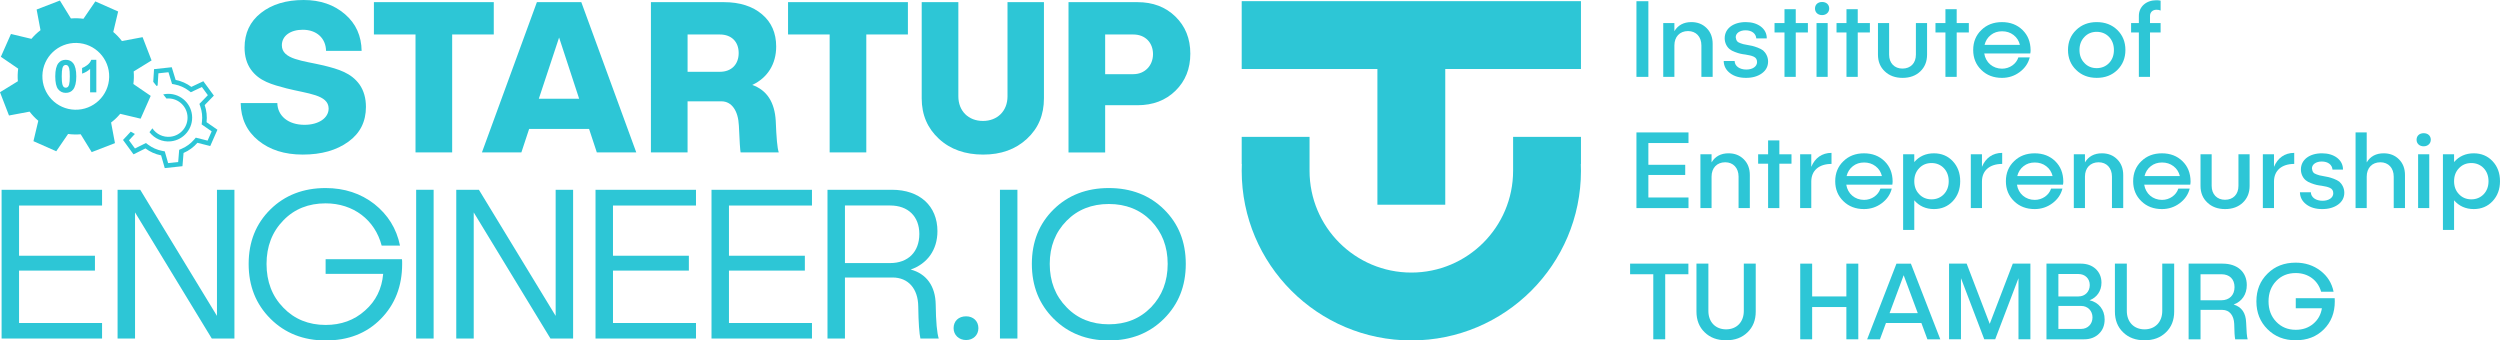 <?xml version="1.0" encoding="utf-8"?>
<!-- Generator: Adobe Illustrator 25.1.0, SVG Export Plug-In . SVG Version: 6.00 Build 0)  -->
<svg version="1.1" id="Layer_1" xmlns="http://www.w3.org/2000/svg" xmlns:xlink="http://www.w3.org/1999/xlink" x="0px" y="0px"
	 viewBox="0 0 3316.09 451.61" style="enable-background:new 0 0 3316.09 451.61;" xml:space="preserve">
<style type="text/css">
	.st0{fill:#2DC6D6;}
</style>
<g>
	<polygon class="st0" points="2007.04,1.54 1917.04,1.54 1827.04,1.54 1737.04,1.54 1647.04,1.54 1647.04,91.54 1737.04,91.54 
		1827.04,91.54 1827.04,181.54 1827.04,271.54 1917.04,271.54 1917.04,181.54 1917.04,91.54 2007.04,91.54 2097.04,91.54 
		2097.04,1.54 	"/>
	<path class="st0" d="M2007.04,181.54v36v9c0,74.56-60.44,135-135,135s-135-60.44-135-135v-9v-36h-85.49h-4.51v36h0.19
		c-0.12,2.99-0.19,5.98-0.19,9c0,124.26,100.74,225,225,225s225-100.74,225-225c0-3.02-0.08-6.01-0.19-9h0.19v-36h-4.51H2007.04z"/>
</g>
<g>
	<path class="st0" d="M2186.45,1.61v100.36h-15.81V1.61H2186.45z"/>
	<path class="st0" d="M2263.75,37.29c5.37,5.37,7.98,12.33,7.98,20.89v43.8h-14.94V60.21c0-11.46-7.11-19-17.69-19
		c-11.02,0-18.13,7.54-18.13,19v41.77h-14.79V30.62h14.79v10.73c4.79-7.98,12.33-12.04,22.48-12.04
		C2251.72,29.32,2258.39,31.93,2263.75,37.29z"/>
	<path class="st0" d="M2335.69,35.26c5.22,4.06,7.83,9.28,7.83,15.66h-13.92c-0.43-6.38-5.95-10.73-14.21-10.73
		c-7.54,0-13.05,3.77-13.05,9.14c0.58,4.5,1.89,6.53,6.24,7.98c3.19,1.16,4.06,1.45,8.56,2.18c6.82,1.31,7.4,1.16,14.21,3.63
		c3.04,1.16,5.51,2.47,7.25,3.77c3.34,2.9,6.67,8.12,6.67,14.65c0,6.53-2.76,11.75-8.12,15.66c-5.51,4.06-12.62,6.09-21.17,6.09
		c-8.56,0-15.66-2.03-21.17-6.24c-5.51-4.21-8.27-9.57-8.41-16.1h14.5c0.15,6.82,6.67,11.31,15.52,11.31
		c8.27,0,14.21-4.06,14.21-9.86c0-3.48-1.31-5.95-4.79-7.4s-5.08-1.6-10.44-2.61c-5.66-0.73-8.56-1.31-14.21-3.48
		c-2.9-1.02-5.22-2.32-6.96-3.77c-3.48-2.76-6.53-7.98-6.53-14.36c0-12.91,11.31-21.47,27.99-21.47
		C2323.8,29.32,2330.47,31.35,2335.69,35.26z"/>
	<path class="st0" d="M2398.05,30.62v12.47h-16.1v58.88h-14.94V43.09h-13.2V30.62h13.2V12.2h14.94v18.42H2398.05z"/>
	<path class="st0" d="M2416.9,20.03c-5.66,0-9.43-3.63-9.43-8.7c0-5.22,3.77-8.7,9.43-8.7s9.43,3.48,9.43,8.7
		C2426.33,16.41,2422.27,20.03,2416.9,20.03z M2409.51,30.62h14.79v71.36h-14.79V30.62z"/>
	<path class="st0" d="M2480.28,30.62v12.47h-16.1v58.88h-14.94V43.09h-13.2V30.62h13.2V12.2h14.94v18.42H2480.28z"/>
	<path class="st0" d="M2556.13,30.62v41.92c0,9.14-3.04,16.53-8.99,22.19c-5.95,5.66-13.78,8.56-23.5,8.56
		c-9.72,0-17.55-2.9-23.5-8.56c-6.09-5.66-9.14-13.05-9.14-22.19V30.62h14.79v41.92c0,11.17,7.11,18.42,17.69,18.42
		c10.88,0,17.84-7.25,17.84-18.42V30.62H2556.13z"/>
	<path class="st0" d="M2611.53,30.62v12.47h-16.1v58.88h-14.94V43.09h-13.2V30.62h13.2V12.2h14.94v18.42H2611.53z"/>
	<path class="st0" d="M2693.04,70.94h-61.06c1.88,12.04,11.46,20.16,23.64,20.16c10.01,0,18.85-6.24,21.61-14.94h15.08
		c-2.03,7.98-6.53,14.36-13.34,19.44c-6.82,5.08-14.65,7.69-23.5,7.69c-11.02,0-20.16-3.48-27.27-10.44
		c-7.25-6.96-10.88-15.81-10.88-26.54c0-10.73,3.62-19.58,10.88-26.54c7.11-6.96,16.24-10.44,27.27-10.44s20.16,3.48,27.27,10.44
		c7.11,6.96,10.59,15.81,10.73,26.69C2693.48,68.04,2693.33,69.49,2693.04,70.94z M2655.62,41.5c-5.8,0-10.73,1.6-14.94,4.93
		s-6.96,7.69-8.27,13.05h46.85c-1.31-5.37-4.06-9.72-8.41-13.05C2666.5,43.09,2661.43,41.5,2655.62,41.5z"/>
	<path class="st0" d="M2781.22,29.32c11.02,0,20.16,3.48,27.27,10.44c7.11,6.96,10.73,15.81,10.73,26.54
		c0,10.73-3.63,19.58-10.73,26.54c-7.11,6.96-16.24,10.44-27.27,10.44s-20.16-3.48-27.27-10.44c-7.25-6.96-10.88-15.81-10.88-26.54
		c0-10.73,3.62-19.58,10.88-26.54C2761.06,32.8,2770.2,29.32,2781.22,29.32z M2764.83,49.04c-4.35,4.5-6.53,10.3-6.53,17.26
		c0,7.11,2.17,12.76,6.53,17.26c4.21,4.5,9.72,6.82,16.24,6.82c6.67,0,12.18-2.32,16.53-6.82c4.21-4.5,6.38-10.15,6.38-17.26
		c0-6.96-2.18-12.76-6.38-17.26c-4.35-4.5-9.86-6.82-16.53-6.82C2774.55,42.22,2769.04,44.55,2764.83,49.04z"/>
	<path class="st0" d="M2851.85,21.05v9.57h14.07v12.47h-14.07v58.88h-14.79V43.09h-10.3V30.62h10.3v-9.57
		c0-12.18,9.72-20.74,23.21-20.74c2.18,0,4.06,0.15,5.66,0.58v13.05c-1.74-0.73-3.63-1.02-5.51-1.02
		C2855.33,12.93,2851.85,16.26,2851.85,21.05z"/>
	<path class="st0" d="M2239.68,189.72h-53.23v28.86h48.88v13.49h-48.88v29.88h53.23v14.07h-69.04V175.65h69.04V189.72z"/>
	<path class="st0" d="M2313.06,211.33c5.37,5.37,7.98,12.33,7.98,20.89v43.8h-14.94v-41.77c0-11.46-7.11-19-17.69-19
		c-11.02,0-18.13,7.54-18.13,19v41.77h-14.79v-71.36h14.79v10.73c4.79-7.98,12.33-12.04,22.48-12.04
		C2301.03,203.36,2307.7,205.97,2313.06,211.33z"/>
	<path class="st0" d="M2376.3,204.66v12.47h-16.1v58.88h-14.94v-58.88h-13.2v-12.47h13.2v-18.42h14.94v18.42H2376.3z"/>
	<path class="st0" d="M2402.55,221.34c4.79-11.75,14.21-18.56,26.83-18.56v14.65c-16.68,0-26.83,8.85-26.83,23.35v35.24h-14.79
		v-71.36h14.79V221.34z"/>
	<path class="st0" d="M2510.02,244.98h-61.06c1.88,12.04,11.46,20.16,23.64,20.16c10.01,0,18.85-6.24,21.61-14.94h15.08
		c-2.03,7.98-6.53,14.36-13.34,19.43c-6.82,5.08-14.65,7.69-23.5,7.69c-11.02,0-20.16-3.48-27.27-10.44
		c-7.25-6.96-10.88-15.81-10.88-26.54s3.62-19.58,10.88-26.54c7.11-6.96,16.24-10.44,27.27-10.44s20.16,3.48,27.27,10.44
		c7.11,6.96,10.59,15.81,10.73,26.69C2510.45,242.08,2510.31,243.53,2510.02,244.98z M2472.6,215.54c-5.8,0-10.73,1.6-14.94,4.93
		c-4.21,3.34-6.96,7.69-8.27,13.05h46.85c-1.31-5.37-4.06-9.72-8.41-13.05C2483.47,217.13,2478.4,215.54,2472.6,215.54z"/>
	<path class="st0" d="M2590.22,213.8c6.53,6.96,9.86,15.81,9.86,26.54s-3.34,19.58-9.86,26.54c-6.53,6.96-14.94,10.44-24.95,10.44
		c-10.73,0-19.43-3.92-26.11-11.6v39.3h-14.79V204.66h14.79v10.3c6.67-7.69,15.37-11.6,26.11-11.6
		C2575.28,203.36,2583.69,206.84,2590.22,213.8z M2578.47,257.6c4.21-4.5,6.38-10.15,6.38-17.26c0-6.96-2.18-12.76-6.38-17.26
		c-4.35-4.5-9.86-6.82-16.39-6.82c-6.67,0-12.18,2.32-16.39,6.82c-4.35,4.5-6.53,10.3-6.53,17.26c0,7.11,2.18,12.76,6.53,17.26
		c4.21,4.5,9.72,6.82,16.39,6.82C2568.61,264.42,2574.12,262.1,2578.47,257.6z"/>
	<path class="st0" d="M2628.94,221.34c4.79-11.75,14.21-18.56,26.83-18.56v14.65c-16.68,0-26.83,8.85-26.83,23.35v35.24h-14.79
		v-71.36h14.79V221.34z"/>
	<path class="st0" d="M2736.41,244.98h-61.06c1.88,12.04,11.46,20.16,23.64,20.16c10.01,0,18.85-6.24,21.61-14.94h15.08
		c-2.03,7.98-6.53,14.36-13.34,19.43c-6.82,5.08-14.65,7.69-23.5,7.69c-11.02,0-20.16-3.48-27.27-10.44
		c-7.25-6.96-10.88-15.81-10.88-26.54s3.62-19.58,10.88-26.54c7.11-6.96,16.24-10.44,27.27-10.44s20.16,3.48,27.27,10.44
		c7.11,6.96,10.59,15.81,10.73,26.69C2736.84,242.08,2736.7,243.53,2736.41,244.98z M2698.99,215.54c-5.8,0-10.73,1.6-14.94,4.93
		s-6.96,7.69-8.27,13.05h46.85c-1.31-5.37-4.06-9.72-8.41-13.05C2709.87,217.13,2704.79,215.54,2698.99,215.54z"/>
	<path class="st0" d="M2808.34,211.33c5.37,5.37,7.98,12.33,7.98,20.89v43.8h-14.94v-41.77c0-11.46-7.11-19-17.69-19
		c-11.02,0-18.13,7.54-18.13,19v41.77h-14.79v-71.36h14.79v10.73c4.79-7.98,12.33-12.04,22.48-12.04
		C2796.3,203.36,2802.98,205.97,2808.34,211.33z"/>
	<path class="st0" d="M2905.22,244.98h-61.06c1.88,12.04,11.46,20.16,23.64,20.16c10.01,0,18.85-6.24,21.61-14.94h15.08
		c-2.03,7.98-6.53,14.36-13.34,19.43c-6.82,5.08-14.65,7.69-23.5,7.69c-11.02,0-20.16-3.48-27.27-10.44
		c-7.25-6.96-10.88-15.81-10.88-26.54s3.62-19.58,10.88-26.54c7.11-6.96,16.24-10.44,27.27-10.44s20.16,3.48,27.27,10.44
		c7.11,6.96,10.59,15.81,10.73,26.69C2905.66,242.08,2905.51,243.53,2905.22,244.98z M2867.8,215.54c-5.8,0-10.73,1.6-14.94,4.93
		s-6.96,7.69-8.27,13.05h46.85c-1.31-5.37-4.06-9.72-8.41-13.05C2878.68,217.13,2873.61,215.54,2867.8,215.54z"/>
	<path class="st0" d="M2983.97,204.66v41.91c0,9.14-3.04,16.53-8.99,22.19c-5.95,5.66-13.78,8.56-23.5,8.56
		c-9.72,0-17.55-2.9-23.5-8.56c-6.09-5.66-9.14-13.05-9.14-22.19v-41.91h14.79v41.91c0,11.17,7.11,18.42,17.69,18.42
		c10.88,0,17.84-7.25,17.84-18.42v-41.91H2983.97z"/>
	<path class="st0" d="M3016.31,221.34c4.79-11.75,14.21-18.56,26.83-18.56v14.65c-16.68,0-26.83,8.85-26.83,23.35v35.24h-14.79
		v-71.36h14.79V221.34z"/>
	<path class="st0" d="M3100,209.3c5.22,4.06,7.83,9.28,7.83,15.66h-13.92c-0.43-6.38-5.95-10.73-14.21-10.73
		c-7.54,0-13.05,3.77-13.05,9.14c0.58,4.5,1.89,6.53,6.24,7.98c3.19,1.16,4.06,1.45,8.56,2.18c6.82,1.31,7.4,1.16,14.21,3.63
		c3.04,1.16,5.51,2.47,7.25,3.77c3.34,2.9,6.67,8.12,6.67,14.65c0,6.53-2.76,11.75-8.12,15.66c-5.51,4.06-12.62,6.09-21.17,6.09
		c-8.56,0-15.66-2.03-21.17-6.24c-5.51-4.21-8.27-9.57-8.41-16.1h14.5c0.15,6.82,6.67,11.31,15.52,11.31
		c8.27,0,14.21-4.06,14.21-9.86c0-3.48-1.31-5.95-4.79-7.4s-5.08-1.6-10.44-2.61c-5.66-0.73-8.56-1.31-14.21-3.48
		c-2.9-1.01-5.22-2.32-6.96-3.77c-3.48-2.76-6.53-7.98-6.53-14.36c0-12.91,11.31-21.47,27.99-21.47
		C3088.1,203.36,3094.77,205.39,3100,209.3z"/>
	<path class="st0" d="M3182.08,211.33c5.37,5.37,7.98,12.33,7.98,20.89v43.8h-14.94v-41.77c0-11.46-7.11-19-17.69-19
		c-11.02,0-18.13,7.54-18.13,19v41.77h-14.79V175.65h14.79v39.74c4.79-7.98,12.33-12.04,22.48-12.04
		C3170.04,203.36,3176.72,205.97,3182.08,211.33z"/>
	<path class="st0" d="M3214.86,194.07c-5.66,0-9.43-3.63-9.43-8.7c0-5.22,3.77-8.7,9.43-8.7s9.43,3.48,9.43,8.7
		C3224.29,190.45,3220.22,194.07,3214.86,194.07z M3207.46,204.66h14.79v71.36h-14.79V204.66z"/>
	<path class="st0" d="M3306.23,213.8c6.53,6.96,9.86,15.81,9.86,26.54s-3.34,19.58-9.86,26.54c-6.53,6.96-14.94,10.44-24.95,10.44
		c-10.73,0-19.43-3.92-26.11-11.6v39.3h-14.79V204.66h14.79v10.3c6.67-7.69,15.37-11.6,26.11-11.6
		C3291.29,203.36,3299.7,206.84,3306.23,213.8z M3294.48,257.6c4.21-4.5,6.38-10.15,6.38-17.26c0-6.96-2.17-12.76-6.38-17.26
		c-4.35-4.5-9.86-6.82-16.39-6.82c-6.67,0-12.18,2.32-16.39,6.82c-4.35,4.5-6.53,10.3-6.53,17.26c0,7.11,2.18,12.76,6.53,17.26
		c4.21,4.5,9.72,6.82,16.39,6.82C3284.62,264.42,3290.13,262.1,3294.48,257.6z"/>
	<path class="st0" d="M2239.54,349.69v14.07h-30.75v86.3h-15.81v-86.3h-30.75v-14.07H2239.54z"/>
	<path class="st0" d="M2328.87,349.69v63.53c0,11.46-3.63,20.59-10.88,27.56c-7.25,7.11-16.68,10.59-28.43,10.59
		s-21.17-3.48-28.43-10.59c-7.25-6.96-10.88-16.1-10.88-27.56v-63.53h15.81v62.8c0,14.65,9.43,24.37,23.5,24.37
		s23.5-9.72,23.5-24.37v-62.8H2328.87z"/>
	<path class="st0" d="M2449.1,349.69h15.81v100.36h-15.81v-42.79h-45.4v42.79h-15.81V349.69h15.81v43.51h45.4V349.69z"/>
	<path class="st0" d="M2556.57,450.06l-7.98-21.61h-46.99l-7.98,21.61h-16.97l38.87-100.36h19.14l39.01,100.36H2556.57z
		 M2506.39,415.39h37.42l-18.71-50.33L2506.39,415.39z"/>
	<path class="st0" d="M2669.84,349.69h23.35v100.36h-15.81v-81.07l-30.89,81.07h-14.5l-30.89-81.07v81.07h-15.81V349.69h23.35
		l30.6,79.91L2669.84,349.69z"/>
	<path class="st0" d="M2791.67,423.66c0,7.83-2.47,14.21-7.54,19c-5.08,4.93-11.6,7.4-19.58,7.4h-50.04V349.69h45.54
		c7.98,0,14.65,2.32,19.72,6.96c5.08,4.79,7.69,10.88,7.69,18.42c0,10.88-6.09,19.58-15.81,23.21
		C2783.83,401.03,2791.67,410.75,2791.67,423.66z M2757,363.47h-26.69v29.73H2757c8.7,0,14.94-6.38,14.94-15.08
		C2771.94,369.56,2765.7,363.47,2757,363.47z M2760.63,436.28c8.56,0,14.94-6.38,14.94-15.23c0-8.85-6.38-15.23-14.94-15.23h-30.31
		v30.46H2760.63z"/>
	<path class="st0" d="M2883.91,349.69v63.53c0,11.46-3.63,20.59-10.88,27.56c-7.25,7.11-16.68,10.59-28.43,10.59
		s-21.17-3.48-28.43-10.59c-7.25-6.96-10.88-16.1-10.88-27.56v-63.53h15.81v62.8c0,14.65,9.43,24.37,23.5,24.37
		s23.5-9.72,23.5-24.37v-62.8H2883.91z"/>
	<path class="st0" d="M2981.37,450.06h-16.53c-0.72-3.34-1.16-10.15-1.3-20.45c-0.44-11.17-6.24-18.56-15.66-18.56h-29.01v39.01
		h-15.81V349.69h45.11c19.58,0,32.05,11.02,32.05,28.43c0,12.33-6.38,21.76-17.4,25.82c10.59,3.19,16.1,11.17,16.53,23.79
		C2979.77,439.47,2980.35,447.01,2981.37,450.06z M2946.56,398.28c10.59,0,17.4-6.82,17.4-17.4s-6.53-17.11-17.4-17.11h-27.7v34.52
		H2946.56z"/>
	<path class="st0" d="M3096.81,395.52c0,0.73,0.14,3.19,0.14,4.21c0,15.08-4.79,27.41-14.5,37.13c-9.72,9.72-22.19,14.5-37.42,14.5
		c-15.08,0-27.56-4.93-37.27-14.65c-9.86-9.72-14.79-22.05-14.79-36.98s4.93-27.12,14.79-36.84c9.72-9.72,22.19-14.5,37.27-14.5
		c12.62,0,23.64,3.62,32.92,10.73c9.28,7.11,15.08,16.39,17.4,27.85h-16.53c-4.21-15.08-16.97-24.8-33.65-24.8
		c-10.59,0-19.14,3.48-25.96,10.59s-10.15,16.1-10.15,26.98s3.34,19.87,10.15,26.98s15.37,10.73,25.96,10.73
		c9.14,0,16.82-2.61,23.21-7.98c6.38-5.37,10.15-12.18,11.46-20.59h-34.66v-13.34H3096.81z"/>
</g>
<path class="st0" d="M338.52,162.51"/>
<g>
	<path class="st0" d="M457.65,18.87c14.58,12.58,21.73,28.88,22.02,48.61h-47.18c-0.29-16.87-12.58-28.02-30.88-28.02
		c-16.3,0-27.74,8.01-27.74,20.59c0,18.87,27.74,20.3,55.76,26.88c19.45,4.86,36.32,9.72,47.47,25.45
		c5.43,8.01,8.29,17.73,8.29,29.45c0,19.45-7.72,34.89-23.16,46.04c-15.73,11.44-35.75,17.16-60.62,17.16
		c-24.31,0-43.75-6.29-58.91-18.59s-23.16-28.88-23.45-49.76h48.61c0.29,16.87,14.3,28.88,36.03,28.88
		c18.59,0,32.03-8.86,32.03-21.73c-0.29-18.3-27.74-19.45-55.76-26.59c-19.45-5.15-36.32-9.44-47.47-25.17
		c-5.43-7.72-8.29-17.44-8.29-28.88c0-19.16,7.15-34.6,21.73-46.04C360.71,5.72,379.58,0,402.75,0
		C424.76,0,443.07,6.29,457.65,18.87z"/>
	<path class="st0" d="M654.96,2.86v42.89h-55.19v156.42h-48.61V45.75h-55.19V2.86H654.96z"/>
	<path class="st0" d="M791.65,202.18l-10.29-31.17h-79.5l-10.29,31.17h-52.33L712.15,2.86h58.91l72.92,199.32H791.65z
		 M714.72,130.97h53.48L741.6,49.76L714.72,130.97z"/>
	<path class="st0" d="M1032.99,202.18h-50.62c-0.57-2.57-1.43-14.58-2.29-35.46c-0.86-19.73-9.44-32.31-23.16-32.31h-44.9v67.77
		h-48.61V2.86h96.94c20.88,0,37.75,5.43,50.33,16.01c12.58,10.58,18.87,24.88,18.87,42.9c0,23.16-11.44,41.46-31.74,50.9
		c19.45,6.86,29.74,22.88,31.17,47.76C1029.85,182.45,1030.99,196.46,1032.99,202.18z M954.93,95.23c15.16,0,24.88-9.72,24.88-24.88
		c0-15.16-9.72-24.59-24.88-24.59h-42.9v49.47H954.93z"/>
	<path class="st0" d="M1204.28,2.86v42.89h-55.19v156.42h-48.61V45.75h-55.19V2.86H1204.28z"/>
	<path class="st0" d="M1384.72,2.86V130.4c0,22.02-7.44,39.75-22.59,53.76c-15.16,14.01-34.32,20.88-58.05,20.88
		c-23.73,0-43.47-6.86-58.62-20.88c-15.16-14.01-22.88-31.74-22.88-53.76V2.86h48.61v124.97c0,19.45,13.44,32.6,32.6,32.6
		c19.16,0,32.6-13.15,32.6-32.6V2.86H1384.72z"/>
	<path class="st0" d="M1508.82,2.86c20.3,0,37.18,6.29,50.33,19.16c13.15,12.87,19.73,29.17,19.73,49.19
		c0,20.02-6.58,36.32-19.73,49.19c-13.15,12.87-30.03,19.16-50.33,19.16h-42.9v62.63h-48.61V2.86H1508.82z M1503.38,98.37
		c15.16,0,26.02-11.44,26.02-26.59s-10.29-26.02-26.02-26.02h-37.46v52.62H1503.38z"/>
	<path class="st0" d="M135.38,272.59H25.28v66.63h100.66v19.73H25.28v69.49h110.1v20.59H2.12V251.72h133.26V272.59z"/>
	<path class="st0" d="M287.79,251.72h23.16v197.32h-30.03l-101.8-167.29v167.29h-23.16V251.72h30.03l101.8,167.29V251.72z"/>
	<path class="st0" d="M533.14,343.8c0.29,0.86,0.29,3.15,0.29,6.29c0,29.46-9.44,53.76-28.31,72.92
		c-18.87,19.16-43.18,28.6-73.21,28.6c-29.45,0-54.05-9.72-73.21-28.88c-19.16-19.16-28.88-43.18-28.88-72.64
		c0-29.45,9.72-53.47,28.88-72.35c19.16-18.87,43.75-28.31,73.21-28.31c24.88,0,46.61,7.15,64.63,21.16
		c18.02,14.3,29.45,32.6,34.03,55.19h-24.31c-8.86-34.03-37.46-56.05-74.35-56.05c-22.59,0-41.47,7.43-56.05,22.59
		c-14.87,15.16-22.31,34.6-22.31,57.76c0,23.45,7.44,42.9,22.31,58.05c14.58,15.16,33.46,22.88,56.05,22.88
		c20.59,0,38.03-6.29,52.33-19.16c14.3-12.58,22.31-28.88,24.02-48.61h-76.35V343.8H533.14z"/>
	<path class="st0" d="M575.17,251.72v197.32h-23.16V251.72H575.17z"/>
	<path class="st0" d="M737.03,251.72h23.16v197.32h-30.03l-101.8-167.29v167.29H605.2V251.72h30.03l101.8,167.29V251.72z"/>
	<path class="st0" d="M923.18,272.59h-110.1v66.63h100.66v19.73H813.09v69.49h110.1v20.59H789.92V251.72h133.26V272.59z"/>
	<path class="st0" d="M1077.03,272.59h-110.1v66.63h100.66v19.73H966.93v69.49h110.1v20.59H943.77V251.72h133.26V272.59z"/>
	<path class="st0" d="M1245.17,449.03h-24.31c-1.43-6.29-2.57-20.59-2.86-42.61c-0.29-23.74-13.44-38.32-34.03-38.32h-63.2v80.93
		h-23.16V251.72h85.5c36.89,0,60.34,21.45,60.34,54.91c0,24.88-13.44,43.18-35.46,50.9c20.59,5.43,32.89,21.73,33.17,46.61
		C1241.45,427.01,1242.88,441.88,1245.17,449.03z M1180.83,348.94c23.74,0,38.61-14.87,38.61-38.61c0-23.16-14.87-37.75-38.61-37.75
		h-60.05v76.35H1180.83z"/>
	<path class="st0" d="M1297.78,435.31c0,9.15-6.86,15.73-16.3,15.73c-9.44,0-16.59-6.58-16.59-15.73c0-9.44,6.58-15.73,16.59-15.73
		C1290.92,419.58,1297.78,425.87,1297.78,435.31z"/>
	<path class="st0" d="M1349.54,251.72v197.32h-23.16V251.72H1349.54z"/>
	<path class="st0" d="M1470.78,249.43c29.45,0,54.05,9.44,73.21,28.31c19.16,18.87,28.88,42.89,28.88,72.35
		c0,29.46-9.72,53.48-28.88,72.64c-19.16,19.16-43.75,28.88-73.21,28.88c-29.45,0-54.05-9.72-73.21-28.88
		c-19.16-19.16-28.88-43.18-28.88-72.64c0-29.45,9.72-53.47,28.88-72.35C1416.73,258.87,1441.33,249.43,1470.78,249.43z
		 M1470.78,270.59c-22.59,0-41.47,7.44-56.05,22.31c-14.87,15.16-22.31,34.03-22.31,57.19c0,23.16,7.44,42.32,22.31,57.48
		c14.58,15.16,33.46,22.59,56.05,22.59c22.59,0,41.18-7.43,56.05-22.59c14.58-15.16,22.02-34.32,22.02-57.48
		c0-23.16-7.44-42.04-22.02-57.19C1512.25,278.03,1493.37,270.59,1470.78,270.59z"/>
</g>
<g>
	<path class="st0" d="M177.31,94.77l23.74-14.61L189.14,49.3l-27.42,5.14c-3.34-4.38-7.19-8.41-11.48-12.03l6.47-27.16L126.45,1.86
		L110.69,24.9c-5.57-0.74-11.14-0.88-16.63-0.42L79.44,0.72L48.58,12.64l5.14,27.4c-4.39,3.35-8.44,7.2-12.07,11.5l-27.12-6.46
		L1.14,75.32l22.98,15.72c-0.75,5.59-0.89,11.2-0.42,16.72L0,122.34l11.92,30.86l27.32-5.12c3.36,4.41,7.24,8.48,11.56,12.13
		l-6.44,27.04l30.24,13.39l15.7-22.94c5.61,0.75,11.22,0.88,16.75,0.41l14.57,23.67l30.86-11.92l-5.13-27.34
		c4.4-3.36,8.46-7.23,12.09-11.55l27.08,6.45l13.39-30.24l-23.01-15.74C177.65,105.86,177.78,100.27,177.31,94.77z M99.48,145.55
		c-24.46-0.58-43.83-20.88-43.25-45.34s20.88-43.83,45.34-43.25c24.46,0.58,43.83,20.88,43.25,45.34
		C144.24,126.76,123.94,146.12,99.48,145.55z"/>
	<g>
		<path class="st0" d="M87.24,79.32c4.16,0,7.41,1.48,9.76,4.45c2.79,3.52,4.19,9.35,4.19,17.49c0,8.13-1.41,13.96-4.22,17.52
			c-2.32,2.93-5.57,4.39-9.73,4.39c-4.18,0-7.55-1.61-10.11-4.82c-2.56-3.21-3.84-8.94-3.84-17.18c0-8.09,1.41-13.91,4.22-17.46
			C79.84,80.79,83.08,79.32,87.24,79.32z M87.24,86.15c-1,0-1.89,0.32-2.67,0.95c-0.78,0.63-1.39,1.77-1.82,3.41
			c-0.57,2.13-0.85,5.71-0.85,10.75s0.25,8.5,0.76,10.39c0.51,1.89,1.15,3.14,1.92,3.76c0.77,0.63,1.66,0.94,2.65,0.94
			s1.88-0.32,2.67-0.95c0.78-0.63,1.39-1.77,1.82-3.41c0.57-2.11,0.85-5.68,0.85-10.72s-0.25-8.5-0.76-10.39
			c-0.51-1.88-1.15-3.14-1.92-3.78C89.12,86.46,88.24,86.15,87.24,86.15z"/>
		<path class="st0" d="M127.76,122.45h-8.23V91.42c-3.01,2.81-6.55,4.89-10.63,6.24v-7.47c2.15-0.7,4.48-2.04,7-4
			s4.25-4.25,5.19-6.87h6.68V122.45z"/>
	</g>
	<g>
		<path class="st0" d="M226.69,187.46c17.31-1.87,29.88-17.47,28.01-34.79c-1.87-17.31-17.47-29.88-34.79-28.01
			c-1.17,0.13-2.31,0.32-3.44,0.56l4.34,5.49c13.89-1.37,26.31,8.71,27.81,22.61c1.51,13.98-8.6,26.54-22.59,28.05
			c-9.74,1.05-18.79-3.54-23.9-11.16l-3.87,5.07C204.76,183.72,215.36,188.69,226.69,187.46z"/>
		<path class="st0" d="M274.01,150.59c-0.42-3.91-1.28-7.66-2.51-11.22l12.17-12.56l-13.95-19.08l-15.9,7.51
			c-6.09-4.54-13.19-7.74-20.84-9.21l-5.16-16.85l-23.5,2.54l-1.05,16.8l4.35,5.51l1.47-0.63l1.01-16.15l13.35-1.44l4.76,15.54
			l3.61,0.69c6.59,1.26,12.93,4.07,18.34,8.11l2.95,2.2l14.66-6.93l7.93,10.84l-11.2,11.56l1.23,3.55c1.1,3.18,1.84,6.51,2.21,9.88
			c0.36,3.37,0.35,6.78-0.05,10.12l-0.43,3.65l13.31,9.22l-5.43,12.29l-15.65-3.93l-2.46,2.84c-4.42,5.1-10.02,9.19-16.18,11.83
			l-3.38,1.45l-1.33,16.19l-13.35,1.44l-4.43-15.56l-3.69-0.71c-6.57-1.27-12.9-4.08-18.3-8.11l-3.01-2.25l-14.55,7.23l-7.93-10.84
			l7.83-8.4l-5.47-3.1l-10.28,11.03l13.95,19.08l15.8-7.85c6.08,4.54,13.17,7.74,20.8,9.22l4.82,16.9l23.5-2.54l1.44-17.56
			c7.16-3.07,13.42-7.71,18.4-13.45l17.01,4.27l9.55-21.62l-14.44-10C274.4,158.34,274.43,154.49,274.01,150.59z"/>
	</g>
</g>
<g>
</g>
<g>
</g>
<g>
</g>
<g>
</g>
<g>
</g>
<g>
</g>
<g>
</g>
<g>
</g>
<g>
</g>
<g>
</g>
<g>
</g>
<g>
</g>
<g>
</g>
<g>
</g>
<g>
</g>
</svg>
